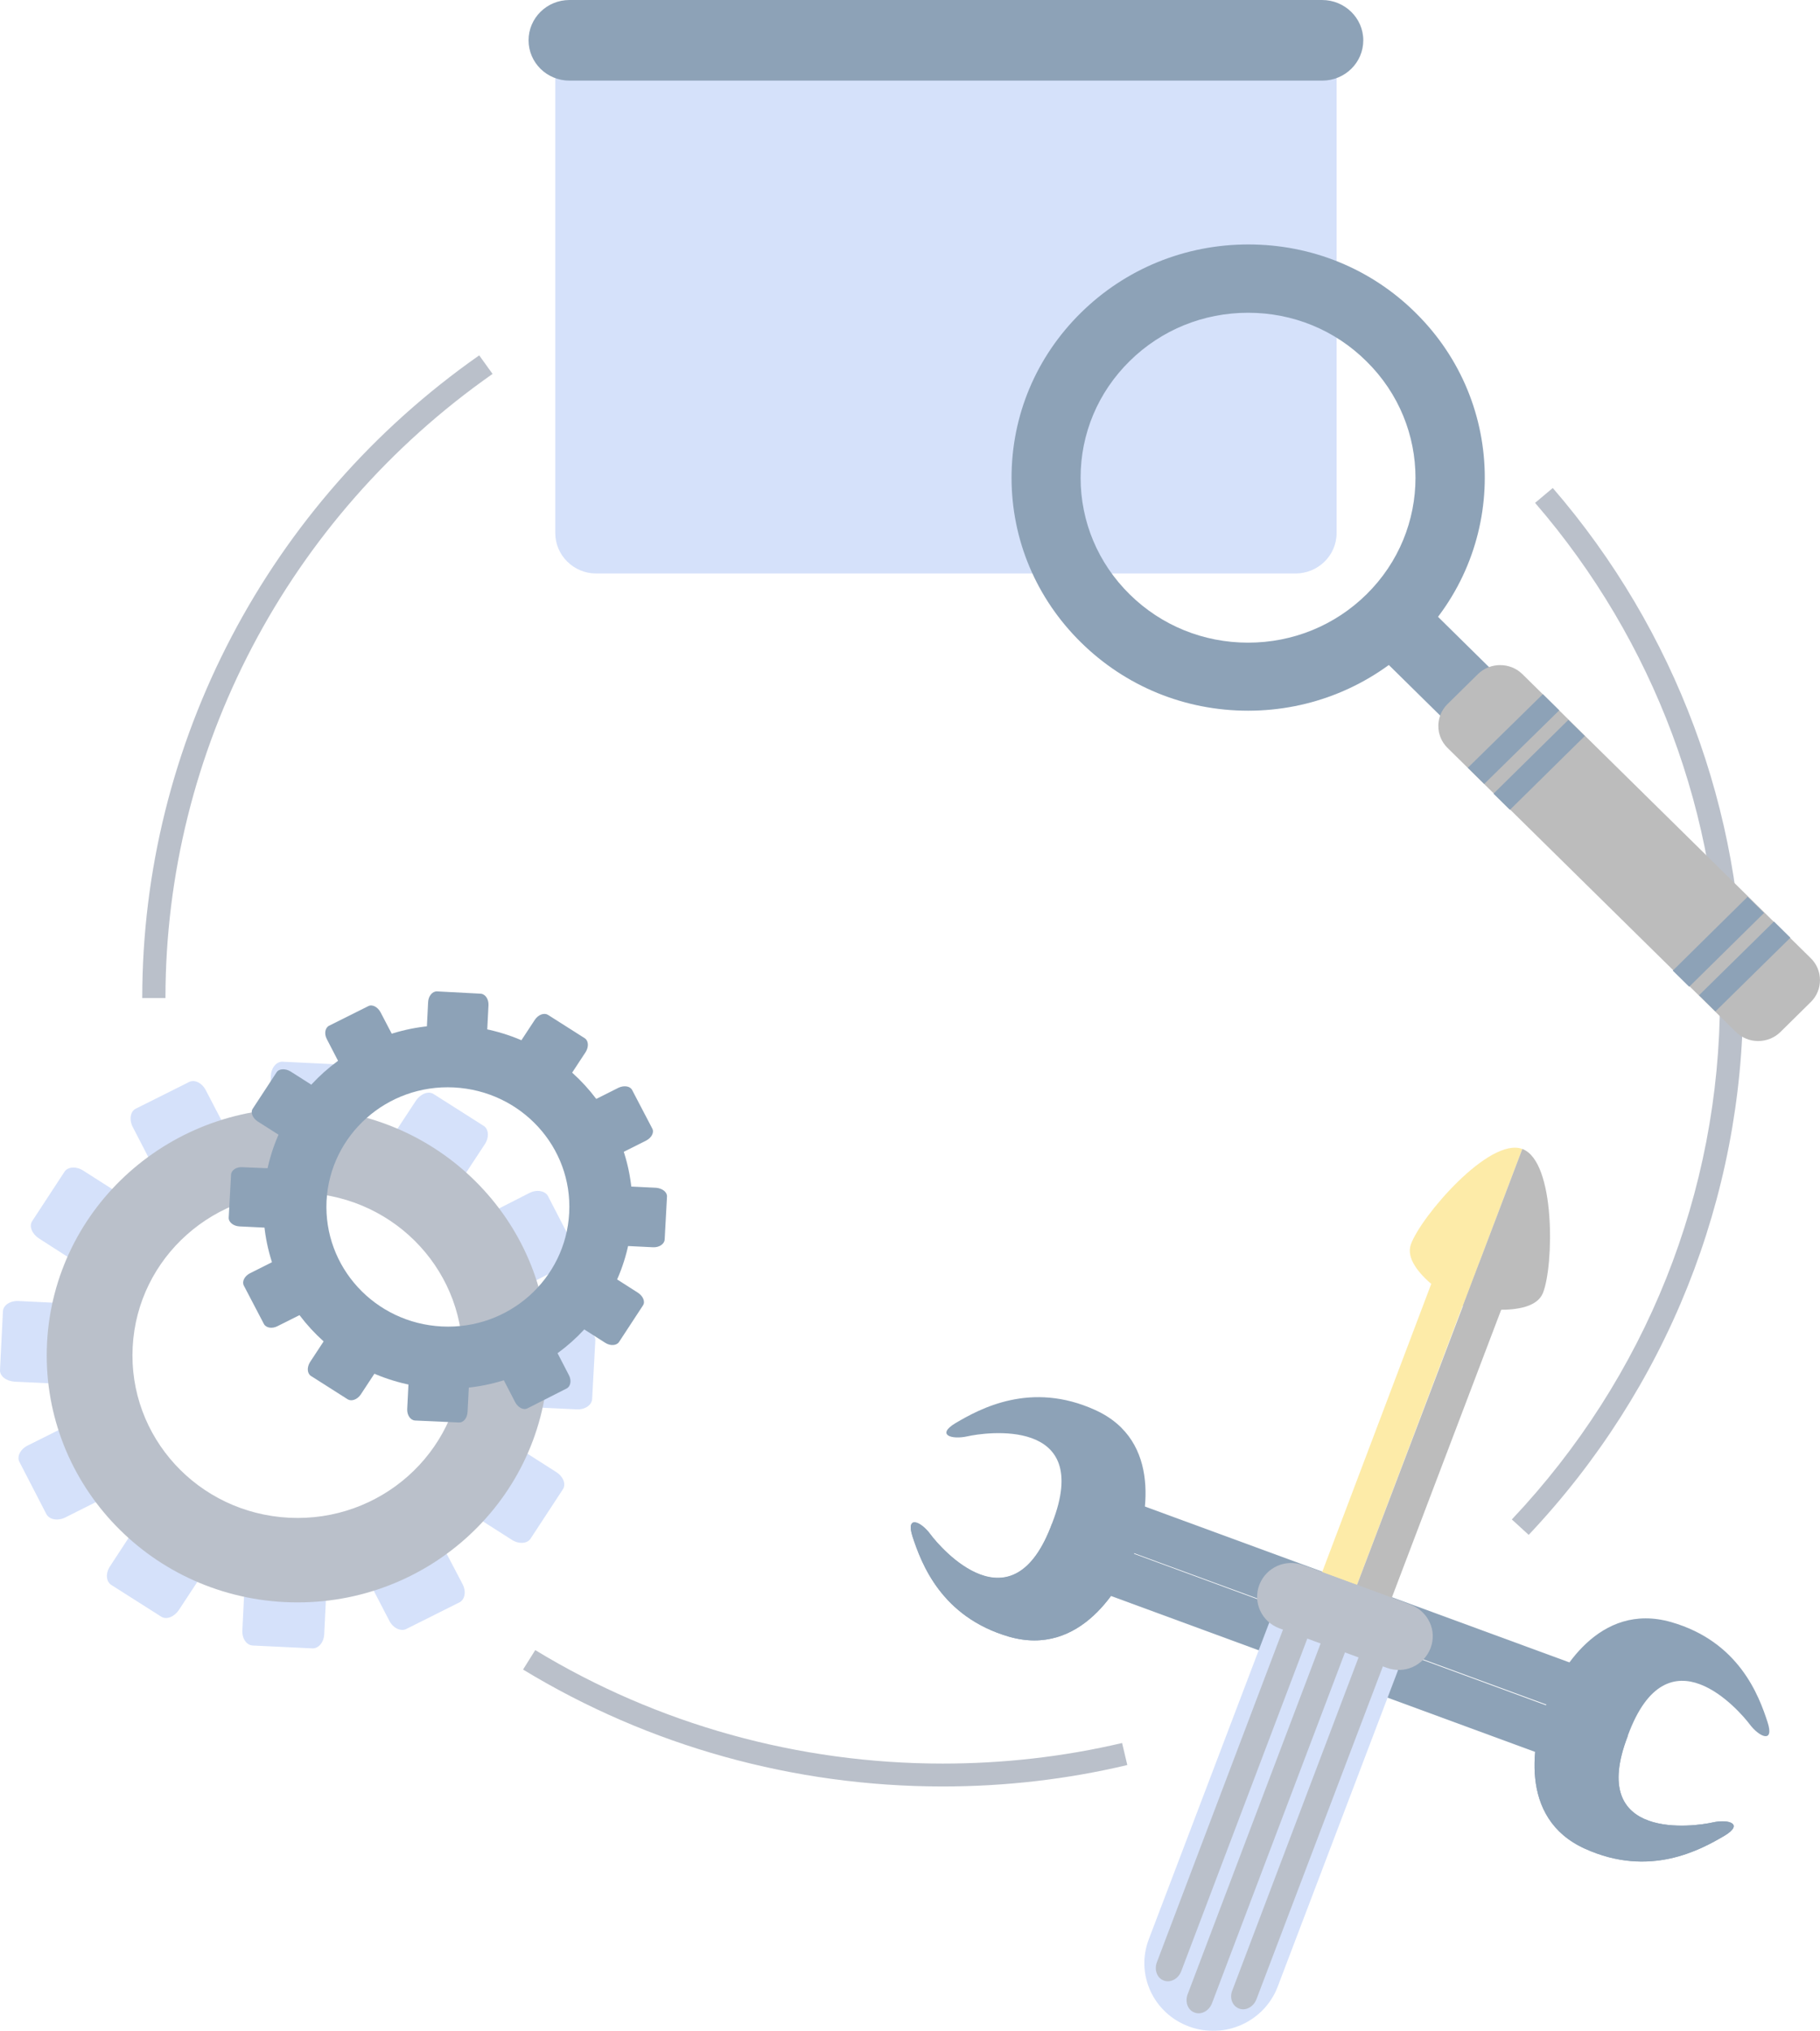 <svg width="69" height="77" viewBox="0 0 69 77" fill="none" xmlns="http://www.w3.org/2000/svg">
<g opacity="0.5">
<path d="M13.283 42.748C13.271 43.062 13.062 43.301 12.831 43.29L10.576 43.182C10.345 43.171 10.158 42.911 10.18 42.586L10.268 40.797C10.278 40.483 10.488 40.233 10.73 40.255L12.985 40.364C13.216 40.374 13.393 40.635 13.382 40.949L13.283 42.748Z" fill="#ABC3F5"/>
<path d="M12.38 60.167C12.391 59.852 12.215 59.592 11.984 59.581L9.729 59.473C9.497 59.462 9.288 59.701 9.277 60.015L9.189 61.803C9.167 62.118 9.343 62.378 9.585 62.389L11.841 62.497C12.072 62.508 12.281 62.269 12.292 61.955L12.38 60.167Z" fill="#ABC3F5"/>
<path d="M8.629 42.922C8.772 43.203 8.728 43.518 8.508 43.615L6.494 44.634C6.285 44.743 5.999 44.602 5.856 44.32L5.031 42.727C4.888 42.445 4.943 42.13 5.152 42.033L7.166 41.025C7.375 40.916 7.661 41.057 7.804 41.339L8.629 42.922Z" fill="#ABC3F5"/>
<path d="M16.694 58.454C16.551 58.173 16.265 58.032 16.056 58.14L14.053 59.159C13.844 59.267 13.789 59.582 13.932 59.853L14.758 61.446C14.9 61.728 15.198 61.869 15.407 61.76L17.42 60.752C17.629 60.644 17.684 60.33 17.53 60.048L16.694 58.454Z" fill="#ABC3F5"/>
<path d="M4.689 45.361C4.953 45.534 5.074 45.827 4.942 46.022L3.71 47.886C3.578 48.081 3.258 48.103 2.994 47.929L1.476 46.954C1.212 46.781 1.091 46.488 1.223 46.293L2.444 44.428C2.565 44.233 2.895 44.212 3.159 44.385L4.689 45.361Z" fill="#ABC3F5"/>
<path d="M19.555 54.834C19.291 54.661 18.961 54.683 18.84 54.878L17.618 56.742C17.486 56.937 17.596 57.23 17.871 57.403L19.401 58.379C19.665 58.552 19.995 58.53 20.116 58.335L21.337 56.471C21.469 56.276 21.359 55.983 21.084 55.81L19.555 54.834Z" fill="#ABC3F5"/>
<path d="M2.521 49.415C2.84 49.436 3.093 49.632 3.082 49.859L2.961 52.081C2.95 52.309 2.686 52.482 2.367 52.471L0.552 52.385C0.232 52.363 -0.021 52.168 0.001 51.929L0.111 49.718C0.122 49.48 0.397 49.306 0.717 49.328L2.521 49.415Z" fill="#ABC3F5"/>
<path d="M20.193 50.291C19.874 50.281 19.599 50.454 19.588 50.682L19.478 52.904C19.467 53.131 19.709 53.337 20.039 53.348L21.855 53.435C22.174 53.456 22.438 53.272 22.449 53.045L22.57 50.823C22.581 50.595 22.328 50.389 22.009 50.378L20.193 50.291Z" fill="#ABC3F5"/>
<path d="M2.686 53.989C2.972 53.848 3.28 53.902 3.39 54.108L4.413 56.091C4.524 56.297 4.38 56.579 4.094 56.72L2.477 57.533C2.191 57.674 1.883 57.62 1.762 57.414L0.738 55.43C0.628 55.224 0.771 54.943 1.057 54.802L2.686 53.989Z" fill="#ABC3F5"/>
<path d="M18.454 46.055C18.168 46.196 18.025 46.477 18.135 46.683L19.158 48.656C19.268 48.862 19.576 48.916 19.862 48.775L21.48 47.962C21.766 47.821 21.909 47.539 21.799 47.334L20.776 45.35C20.666 45.144 20.346 45.09 20.071 45.231L18.454 46.055Z" fill="#ABC3F5"/>
<path d="M5.162 57.868C5.338 57.608 5.636 57.499 5.834 57.619L7.726 58.822C7.924 58.952 7.946 59.266 7.77 59.537L6.78 61.044C6.604 61.304 6.307 61.423 6.109 61.293L4.216 60.09C4.018 59.96 3.996 59.645 4.172 59.385L5.162 57.868Z" fill="#ABC3F5"/>
<path d="M14.779 43.237C14.602 43.497 14.624 43.811 14.823 43.941L16.715 45.144C16.913 45.274 17.21 45.155 17.386 44.895L18.377 43.388C18.553 43.128 18.531 42.803 18.333 42.684L16.44 41.481C16.242 41.351 15.945 41.47 15.769 41.73L14.779 43.237Z" fill="#ABC3F5"/>
<path d="M11.764 42.033C6.515 41.773 2.048 45.751 1.784 50.911C1.52 56.081 5.547 60.481 10.796 60.742C16.044 61.002 20.501 57.024 20.776 51.864C21.04 46.694 17.002 42.294 11.764 42.033ZM10.961 57.544C7.506 57.371 4.854 54.477 5.03 51.073C5.206 47.67 8.144 45.058 11.599 45.231C15.054 45.404 17.706 48.298 17.53 51.702C17.354 55.094 14.416 57.718 10.961 57.544Z" fill="#768296"/>
<path d="M18.453 39.42C18.442 39.648 18.288 39.832 18.123 39.821L16.462 39.734C16.286 39.724 16.154 39.529 16.165 39.301L16.231 37.989C16.242 37.762 16.396 37.578 16.572 37.588L18.222 37.675C18.398 37.686 18.53 37.881 18.52 38.109L18.453 39.42Z" fill="#1C4670"/>
<path d="M17.793 52.232C17.804 51.993 17.672 51.798 17.507 51.798L15.845 51.711C15.669 51.701 15.526 51.885 15.504 52.112L15.438 53.424C15.427 53.651 15.559 53.847 15.735 53.858L17.397 53.933C17.573 53.944 17.716 53.76 17.727 53.532L17.793 52.232Z" fill="#1C4670"/>
<path d="M15.032 39.538C15.142 39.745 15.098 39.972 14.944 40.048L13.47 40.796C13.316 40.872 13.106 40.774 12.996 40.568L12.391 39.398C12.281 39.192 12.325 38.964 12.479 38.888L13.954 38.151C14.108 38.065 14.317 38.173 14.427 38.379L15.032 39.538Z" fill="#1C4670"/>
<path d="M20.962 50.965C20.852 50.759 20.643 50.65 20.489 50.737L19.014 51.485C18.86 51.561 18.816 51.799 18.926 51.994L19.532 53.165C19.642 53.371 19.851 53.479 20.005 53.393L21.479 52.645C21.633 52.569 21.677 52.341 21.567 52.135L20.962 50.965Z" fill="#1C4670"/>
<path d="M12.137 41.338C12.335 41.458 12.412 41.685 12.324 41.826L11.421 43.203C11.322 43.344 11.091 43.365 10.893 43.235L9.771 42.52C9.573 42.39 9.485 42.173 9.584 42.032L10.486 40.656C10.574 40.515 10.816 40.504 11.014 40.623L12.137 41.338Z" fill="#1C4670"/>
<path d="M23.064 48.297C22.866 48.167 22.635 48.189 22.536 48.33L21.634 49.706C21.535 49.847 21.623 50.064 21.821 50.194L22.943 50.91C23.141 51.039 23.383 51.018 23.471 50.877L24.373 49.5C24.473 49.359 24.384 49.143 24.186 49.013L23.064 48.297Z" fill="#1C4670"/>
<path d="M10.531 44.309C10.773 44.319 10.949 44.471 10.938 44.634L10.85 46.27C10.839 46.444 10.641 46.574 10.41 46.563L9.078 46.498C8.847 46.487 8.66 46.335 8.671 46.162L8.759 44.536C8.77 44.363 8.968 44.233 9.2 44.254L10.531 44.309Z" fill="#1C4670"/>
<path d="M23.548 44.969C23.317 44.959 23.119 45.089 23.108 45.251L23.02 46.888C23.009 47.061 23.196 47.213 23.427 47.224L24.759 47.289C24.99 47.3 25.188 47.17 25.199 46.996L25.287 45.37C25.298 45.197 25.111 45.056 24.88 45.034L23.548 44.969Z" fill="#1C4670"/>
<path d="M10.663 47.679C10.872 47.571 11.103 47.614 11.18 47.766L11.94 49.218C12.017 49.37 11.918 49.576 11.709 49.685L10.52 50.281C10.311 50.389 10.08 50.346 10.003 50.194L9.244 48.742C9.167 48.59 9.266 48.384 9.475 48.276L10.663 47.679Z" fill="#1C4670"/>
<path d="M22.261 41.837C22.052 41.946 21.942 42.151 22.03 42.303L22.778 43.756C22.855 43.907 23.086 43.94 23.306 43.842L24.494 43.246C24.703 43.138 24.814 42.932 24.725 42.78L23.966 41.328C23.889 41.176 23.658 41.144 23.449 41.241L22.261 41.837Z" fill="#1C4670"/>
<path d="M12.478 50.54C12.61 50.345 12.831 50.269 12.974 50.356L14.371 51.245C14.514 51.342 14.536 51.57 14.404 51.765L13.678 52.87C13.546 53.066 13.326 53.142 13.183 53.055L11.785 52.166C11.642 52.068 11.631 51.841 11.752 51.646L12.478 50.54Z" fill="#1C4670"/>
<path d="M19.553 39.767C19.432 39.962 19.443 40.19 19.586 40.287L20.983 41.176C21.127 41.273 21.346 41.187 21.479 40.992L22.205 39.886C22.326 39.691 22.315 39.463 22.172 39.366L20.774 38.477C20.631 38.39 20.411 38.466 20.279 38.661L19.553 39.767Z" fill="#1C4670"/>
<path d="M17.332 38.878C13.47 38.683 10.191 41.61 9.993 45.414C9.795 49.219 12.766 52.449 16.628 52.644C20.49 52.839 23.769 49.912 23.967 46.108C24.165 42.314 21.194 39.074 17.332 38.878ZM16.749 50.292C14.207 50.162 12.259 48.037 12.38 45.533C12.513 43.03 14.669 41.1 17.211 41.23C19.753 41.36 21.712 43.485 21.579 45.989C21.448 48.492 19.291 50.422 16.749 50.292Z" fill="#1C4670"/>
<path d="M34.596 58.249C34.332 57.436 34.904 57.664 35.278 58.173C35.652 58.683 38.381 61.848 39.888 57.751C41.473 53.686 37.303 54.315 36.686 54.456C36.07 54.596 35.487 54.401 36.224 53.957C37.16 53.404 39.085 52.353 41.517 53.458C44.092 54.618 43.487 57.599 42.991 58.9C42.496 60.2 40.967 62.834 38.249 62.054C35.685 61.306 34.926 59.279 34.596 58.249Z" fill="#1C4670"/>
<path d="M65.383 69.598C66.121 69.153 65.537 68.958 64.921 69.099C64.305 69.24 60.135 69.869 61.719 65.793C63.227 61.696 65.956 64.872 66.33 65.371C66.704 65.869 67.276 66.108 67.012 65.295C66.682 64.276 65.923 62.238 63.359 61.501C60.63 60.721 59.111 63.355 58.616 64.655C58.121 65.956 57.516 68.937 60.102 70.097C62.534 71.191 64.448 70.151 65.383 69.598Z" fill="#1C4670"/>
<path d="M43.166 57.031L42.528 58.717L59.066 64.79L59.704 63.104L43.166 57.031Z" fill="#1C4670"/>
<path d="M42.554 58.75L41.915 60.435L58.451 66.515L59.09 64.83L42.554 58.75Z" fill="#1C4670"/>
<path d="M64.922 69.098C65.538 68.957 66.122 69.152 65.385 69.597C64.449 70.15 62.524 71.201 60.092 70.095C57.517 68.936 58.122 65.955 58.606 64.654L61.72 65.803C60.136 69.868 64.317 69.239 64.922 69.098Z" fill="#1C4670"/>
<path d="M38.26 62.054C35.685 61.306 34.937 59.279 34.596 58.26C34.332 57.447 34.904 57.675 35.278 58.184C35.652 58.694 38.381 61.859 39.888 57.761L43.002 58.91C42.496 60.2 40.967 62.834 38.26 62.054Z" fill="#1C4670"/>
<path d="M54.76 47.36L49.095 62.33L50.415 62.815L56.08 47.845L54.76 47.36Z" fill="#FCD751"/>
<path d="M56.094 47.855L50.411 62.818L51.73 63.304L57.414 48.341L56.094 47.855Z" fill="#7A7A7A"/>
<path d="M55.459 49.513C55.459 49.513 53.115 48.233 53.489 47.182C53.863 46.131 56.46 43.096 57.714 43.562L55.459 49.513Z" fill="#FCD751"/>
<path d="M55.458 49.513C55.458 49.513 58.077 50.066 58.495 49.025C58.913 47.985 58.979 44.029 57.714 43.562L55.458 49.513Z" fill="#7A7A7A"/>
<path d="M48.438 75.329C47.931 76.651 46.435 77.334 45.081 76.835C43.728 76.337 43.046 74.863 43.552 73.529L48.086 61.607C48.592 60.274 50.088 59.602 51.442 60.1C52.795 60.599 53.477 62.073 52.971 63.406L48.438 75.329Z" fill="#ABC3F5"/>
<path d="M45.951 75.948C45.841 76.24 45.544 76.403 45.29 76.305C45.037 76.219 44.916 75.904 45.026 75.612L50.055 62.345C50.165 62.052 50.462 61.89 50.715 61.987C50.968 62.085 51.089 62.388 50.979 62.681L45.951 75.948Z" fill="#768296"/>
<path d="M47.636 75.796C47.526 76.088 47.228 76.251 46.975 76.153C46.722 76.056 46.601 75.752 46.722 75.46L51.751 62.193C51.861 61.9 52.158 61.737 52.411 61.835C52.664 61.933 52.785 62.247 52.675 62.529L47.636 75.796Z" fill="#768296"/>
<path d="M43.86 74.397C43.75 74.69 43.871 75.004 44.124 75.091C44.377 75.188 44.675 75.026 44.785 74.733L49.813 61.466C49.923 61.174 49.813 60.859 49.549 60.773C49.296 60.675 48.999 60.838 48.889 61.13L43.86 74.397Z" fill="#768296"/>
<path d="M54.236 62.485C53.983 63.147 53.246 63.483 52.574 63.233L48.503 61.737C47.832 61.488 47.491 60.751 47.744 60.09C47.997 59.429 48.734 59.093 49.405 59.342L53.477 60.838C54.148 61.098 54.489 61.824 54.236 62.485Z" fill="#768296"/>
<path d="M53.873 62.031C53.675 62.54 53.059 62.778 52.487 62.572L49.01 61.294C48.438 61.077 48.13 60.502 48.317 59.993C48.504 59.483 49.131 59.245 49.703 59.451L53.18 60.73C53.752 60.947 54.06 61.521 53.873 62.031Z" fill="#768296"/>
<path d="M50.673 20.215C50.673 21.061 49.969 21.744 49.111 21.744H22.603C21.745 21.744 21.052 21.05 21.052 20.215V2.841C21.052 1.995 21.756 1.312 22.603 1.312H49.111C49.969 1.312 50.673 2.006 50.673 2.841V20.215Z" fill="#ABC3F5"/>
<path d="M51.685 1.528C51.685 2.374 50.992 3.057 50.123 3.057H21.591C20.732 3.057 20.039 2.374 20.039 1.528C20.039 0.683 20.732 0 21.591 0H50.123C50.981 0 51.685 0.683 51.685 1.528Z" fill="#1C4670"/>
<path d="M57.956 58.194L57.317 57.609C62.401 52.222 65.207 45.209 65.207 37.849C65.207 30.967 62.72 24.301 58.198 19.066L58.869 18.502C63.523 23.889 66.087 30.761 66.087 37.849C66.076 45.415 63.193 52.645 57.956 58.194Z" fill="#768296"/>
<path d="M6.273 37.839H5.393C5.393 28.181 10.168 19.076 18.168 13.473L18.674 14.177C10.905 19.618 6.273 28.463 6.273 37.839Z" fill="#768296"/>
<path d="M35.741 67.733C30.107 67.733 24.606 66.204 19.83 63.3L20.292 62.562C24.925 65.381 30.273 66.865 35.741 66.865C38.041 66.865 40.33 66.605 42.541 66.085L42.739 66.92C40.462 67.462 38.107 67.733 35.741 67.733Z" fill="#768296"/>
<path d="M47.318 26.946C44.919 26.946 42.674 26.024 40.98 24.355C39.285 22.686 38.35 20.464 38.35 18.112C38.35 15.749 39.285 13.527 40.98 11.858C42.674 10.189 44.93 9.268 47.328 9.268C49.727 9.268 51.983 10.189 53.667 11.858C57.166 15.305 57.166 20.909 53.667 24.355C51.961 26.024 49.705 26.946 47.318 26.946ZM47.318 11.858C45.623 11.858 44.027 12.508 42.828 13.69C41.629 14.871 40.968 16.443 40.968 18.112C40.968 19.781 41.629 21.353 42.828 22.534C44.027 23.716 45.623 24.366 47.318 24.366C49.012 24.366 50.608 23.716 51.807 22.534C54.283 20.096 54.283 16.139 51.807 13.701C50.608 12.508 49.012 11.858 47.318 11.858Z" fill="#1C4670"/>
<path d="M53.547 22.43L51.688 24.262L55.811 28.324L57.67 26.493L53.547 22.43Z" fill="#1C4670"/>
<path d="M68.653 36.332C69.115 36.787 69.115 37.535 68.653 37.99L67.498 39.129C67.036 39.584 66.277 39.584 65.814 39.129L54.877 28.355C54.415 27.899 54.415 27.151 54.877 26.696L56.032 25.558C56.494 25.103 57.254 25.103 57.716 25.558L68.653 36.332Z" fill="#7A7A7A"/>
<path d="M58.493 26.318L55.648 29.109L56.269 29.724L59.114 26.932L58.493 26.318Z" fill="#1C4670"/>
<path d="M59.46 27.293L56.621 30.092L57.244 30.705L60.083 27.906L59.46 27.293Z" fill="#1C4670"/>
<path d="M67.255 34.939L64.413 37.734L65.035 38.348L67.877 35.553L67.255 34.939Z" fill="#1C4670"/>
<path d="M66.255 34.001L63.418 36.801L64.041 37.413L66.879 34.614L66.255 34.001Z" fill="#1C4670"/>
</g>
</svg>

